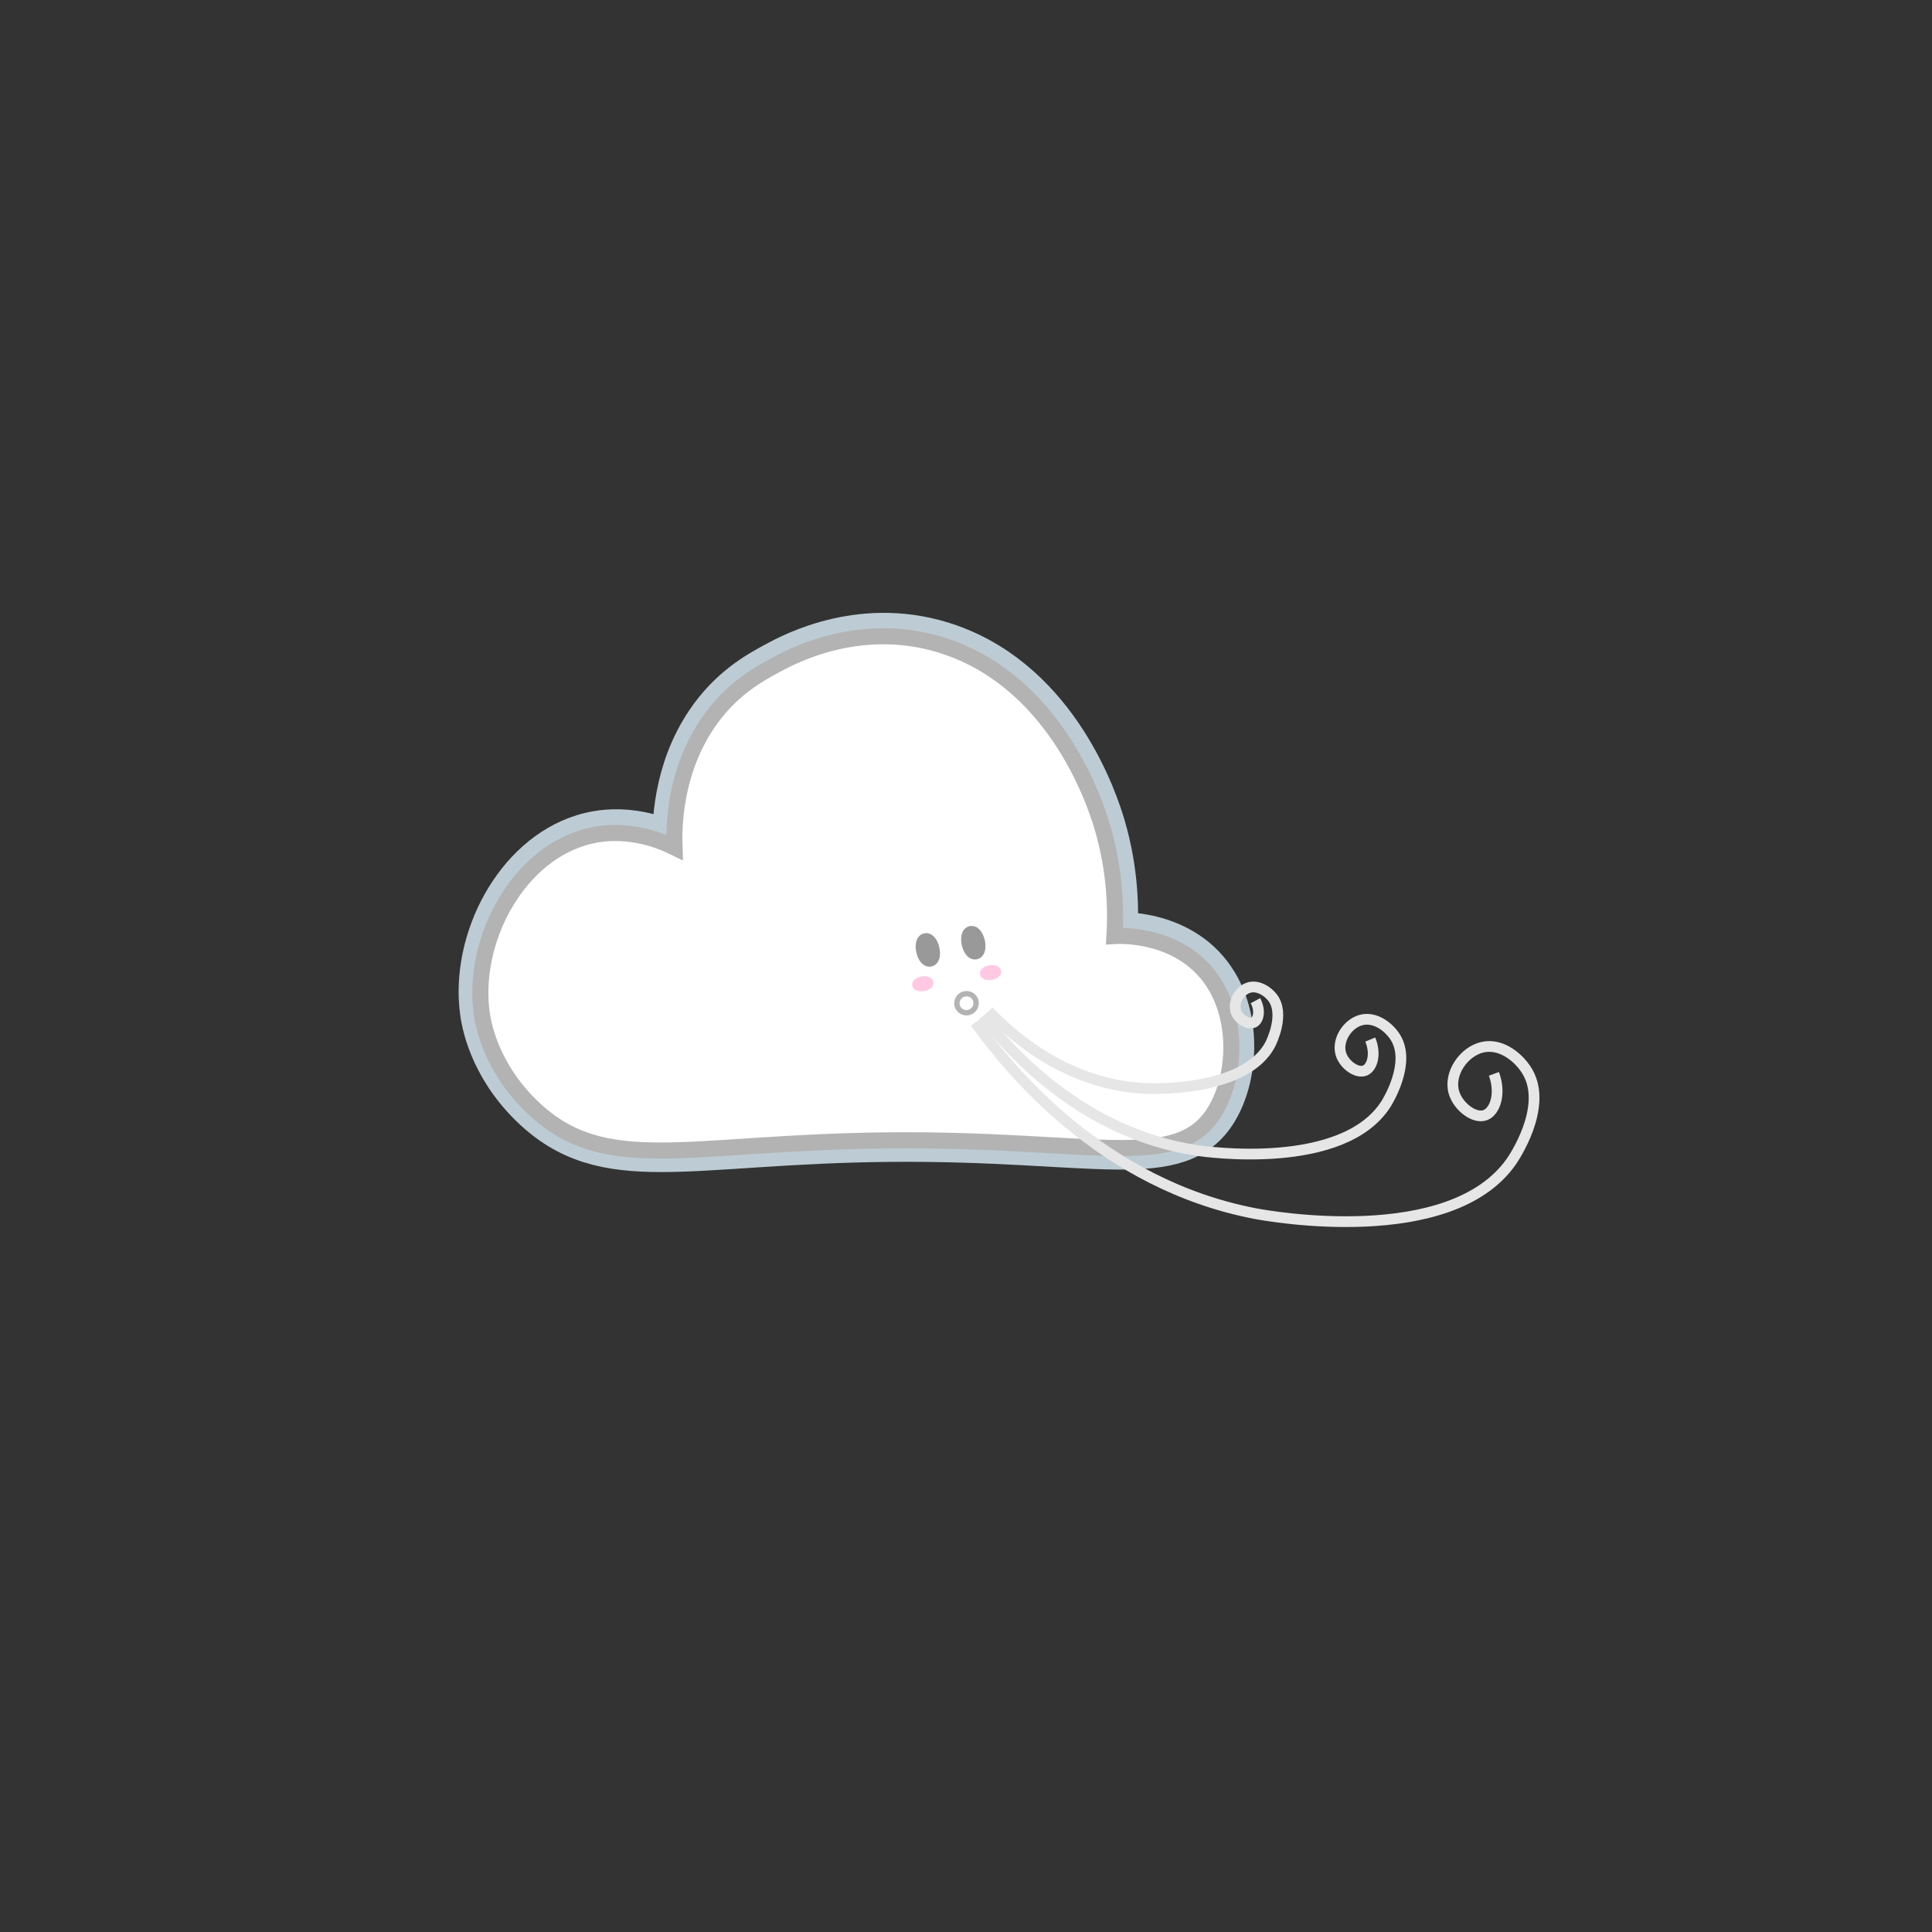 <?xml version="1.0" encoding="utf-8"?>
<!-- Generator: Adobe Illustrator 26.5.1, SVG Export Plug-In . SVG Version: 6.00 Build 0)  -->
<svg version="1.1" id="Layer_1" xmlns="http://www.w3.org/2000/svg" xmlns:xlink="http://www.w3.org/1999/xlink" x="0px" y="0px"
	 viewBox="0 0 720 720" style="enable-background:new 0 0 720 720;" xml:space="preserve">
<rect x="0" y="0" width="720" height="720" fill="#333333" stroke="none"/>
<style type="text/css">
	.st0{fill:#FFFFFF;stroke:#BDCCD4;stroke-width:17;stroke-miterlimit:10;}
	.st1{fill:#FFFFFF;stroke:#B3B3B3;stroke-width:6;stroke-miterlimit:10;}
	.st2{fill:#999999;stroke:#999999;stroke-width:6;stroke-miterlimit:10;}
	.st3{fill:#B3B3B3;stroke:#999999;stroke-width:6;stroke-miterlimit:10;}
	.st4{fill:#FFC9E3;stroke:#FFC9E3;stroke-width:3;stroke-miterlimit:10;}
	.st5{fill:none;stroke:#B3B3B3;stroke-width:2;stroke-miterlimit:9.999;}
	.st6{fill:none;stroke:#E6E6E6;stroke-width:4;stroke-miterlimit:9.999;}
</style>
<path class="st0" d="M198.28,411.66c27.19,26.58,57.52,13.5,133.46,12.84c76.18-0.66,107.46,11.97,121.23-11.11
	c7.11-11.93,8.71-31.98-0.03-46.57c-11.81-19.72-35.96-18.48-37.52-18.38c0.54-9.2,0.41-24.03-4.6-40.82
	c-2.33-7.82-16.48-52.19-57.12-66.55c-31.52-11.14-58.11,3.16-64.22,6.45c-6.95,3.74-17.16,9.4-25.63,22.03
	c-12.22,18.21-12.44,38.44-12.19,45.9c-5.33-2.62-18.9-8.28-34.29-3.5c-24.97,7.76-40.95,38.72-37.48,64.92
	C180.36,380.43,182.88,396.61,198.28,411.66z"/>
<g>
	<g>
		<g>
			<path class="st1" d="M197.9,412.12c27.22,26.62,57.6,13.51,133.65,12.86c76.29-0.67,107.61,11.99,121.39-11.12
				c7.13-11.94,8.72-32.03-0.03-46.64c-11.83-19.75-36.01-18.5-37.57-18.4c0.55-9.21,0.41-24.06-4.61-40.88
				c-2.34-7.82-16.5-52.27-57.2-66.65c-31.56-11.15-58.18,3.16-64.31,6.46c-6.96,3.74-17.18,9.41-25.67,22.06
				c-12.23,18.24-12.46,38.49-12.2,45.97c-5.34-2.62-18.93-8.29-34.34-3.5c-25.01,7.77-41.02,38.77-37.53,65.01
				C179.96,380.85,182.48,397.04,197.9,412.12z"/>
			
				<ellipse transform="matrix(0.975 -0.223 0.223 0.975 -70.257 86.101)" class="st2" cx="345.77" cy="353.86" rx="1.38" ry="3.34"/>
			<path class="st3" d="M364.06,350.98c0.41,1.8,0.16,3.4-0.57,3.59c-0.73,0.19-1.68-1.12-2.1-2.91c-0.41-1.8-0.16-3.4,0.57-3.59
				C362.69,347.88,363.63,349.19,364.06,350.98z"/>
			
				<ellipse transform="matrix(0.988 -0.157 0.157 0.988 -53.322 58.603)" class="st4" cx="343.83" cy="366.4" rx="2.51" ry="1.26"/>
			
				<ellipse transform="matrix(0.988 -0.157 0.157 0.988 -52.353 62.518)" class="st4" cx="369.06" cy="362.23" rx="2.51" ry="1.26"/>
		</g>
		
			<ellipse transform="matrix(0.948 -0.319 0.319 0.948 -100.448 134.571)" class="st5" cx="360.18" cy="373.62" rx="3.59" ry="3.55"/>
	</g>
	<path class="st6" d="M363.44,381.03c12.41,17.28,47.1,60.35,104.49,71.27c4.9,0.93,72.62,13.07,95.34-19.48
		c0.77-1.11,13.58-19.94,6.1-33.19c-2.83-5.02-9.59-11.03-16.88-9.37c-7.07,1.61-12.74,9.99-10.63,16.94
		c1.59,5.27,7.74,9.97,11.77,8.33c3.57-1.45,5.81-8,3.11-15.33"/>
	<path class="st6" d="M368.42,376.79c7.51,7.9,28.14,27.32,58.03,28.82c2.55,0.13,37.77,1.53,47.02-16.58
		c0.31-0.62,5.49-11.07,0.77-17.27c-1.79-2.35-5.64-4.92-9.22-3.57c-3.47,1.31-5.76,5.96-4.21,9.34c1.18,2.56,4.63,4.52,6.56,3.4
		c1.71-0.99,2.39-4.47,0.5-8"/>
	<path class="st6" d="M366.23,378.7c9.73,12.51,36.79,43.56,79.82,50.04c3.67,0.55,54.42,7.64,70.41-17.23
		c0.54-0.85,9.54-15.23,3.59-24.88c-2.25-3.66-7.45-7.93-12.83-6.49c-5.22,1.4-9.19,7.8-7.43,12.91c1.34,3.88,6.04,7.2,9,5.86
		c2.62-1.18,4.09-6.12,1.87-11.5"/>
</g>
</svg>
